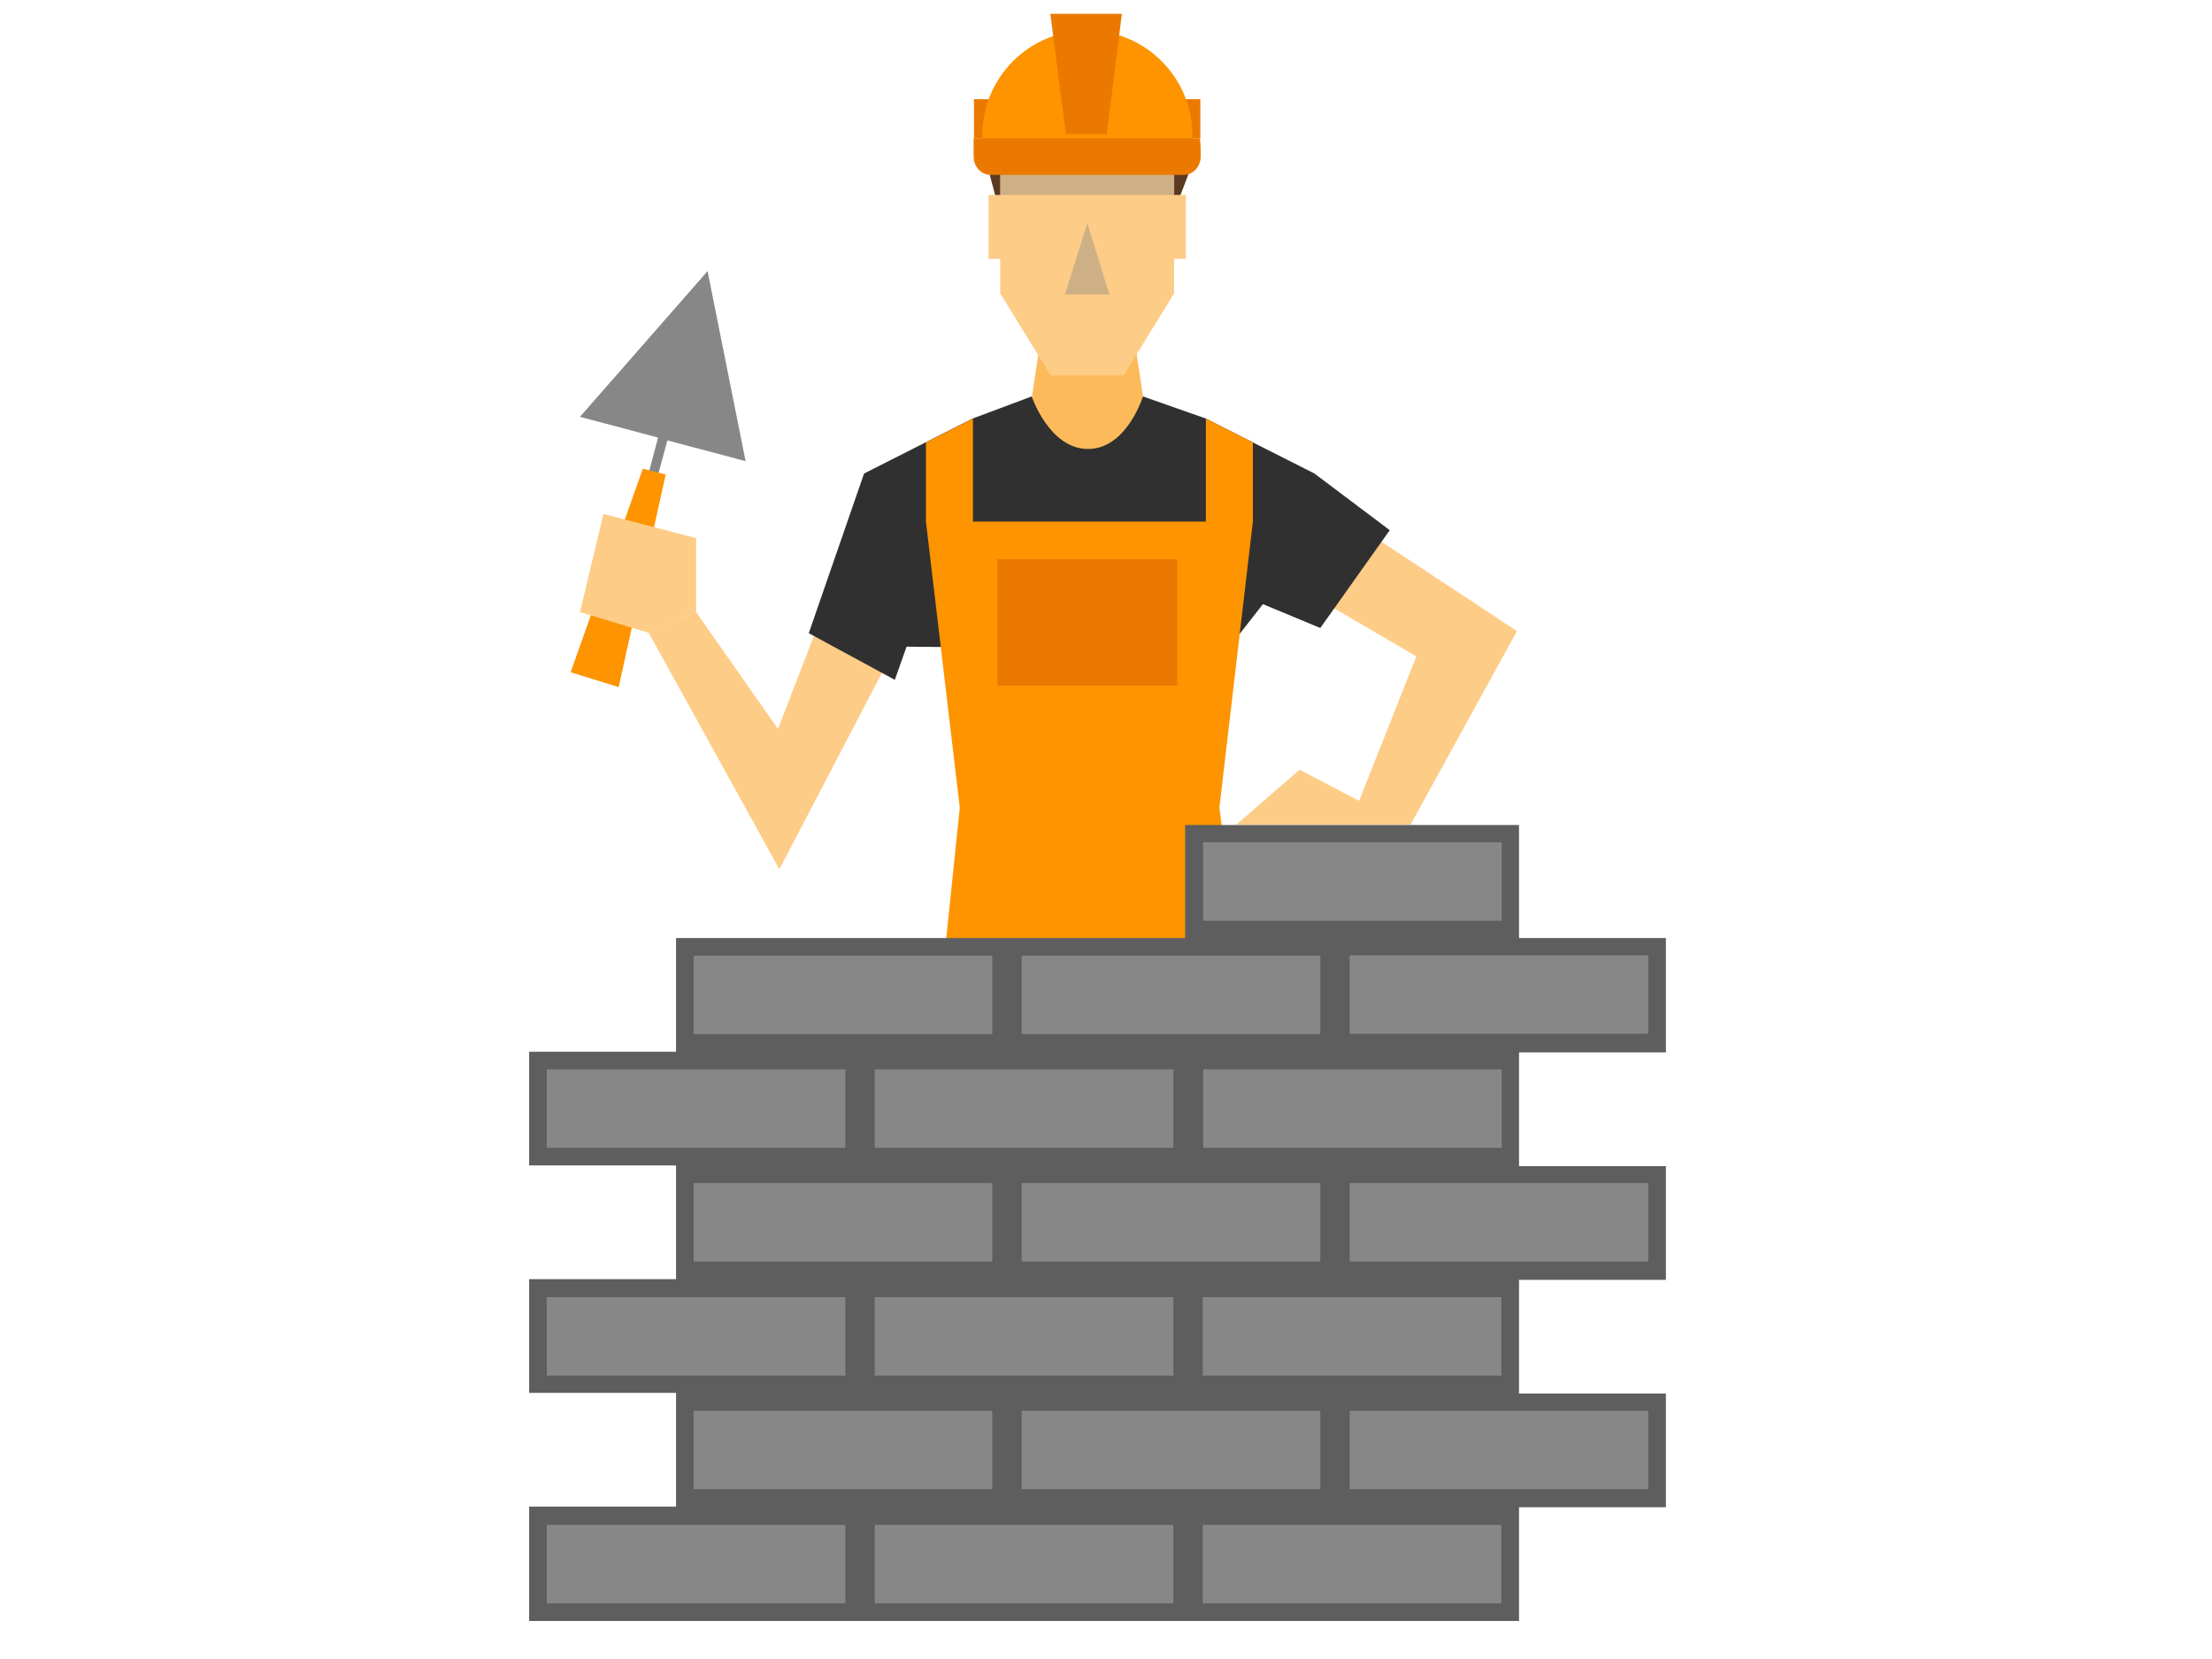 <?xml version="1.0" encoding="utf-8"?>
<!-- Generator: Adobe Illustrator 22.1.0, SVG Export Plug-In . SVG Version: 6.00 Build 0)  -->
<svg version="1.1" id="Calque_1" xmlns="http://www.w3.org/2000/svg" xmlns:xlink="http://www.w3.org/1999/xlink" x="0px" y="0px"
	 viewBox="0 0 640 480" style="enable-background:new 0 0 640 480;" xml:space="preserve">
<style type="text/css">
	.st0{fill:#FDBA5B;}
	.st1{fill:#5C3921;}
	.st2{fill:#FDCC86;}
	.st3{opacity:0.4;fill:#878787;}
	.st4{fill:#EB7900;}
	.st5{fill:#FD9400;}
	.st6{fill:#878787;}
	.st7{fill:#303030;}
	.st8{fill:#5E5E5E;}
</style>
<g>
	<polygon class="st0" points="332.8,128.2 314.5,133.2 296.5,128.2 301.6,95 327.7,95 	"/>
	<g>
		<polygon class="st1" points="286,49.2 289,60.5 340,60.5 344.3,49.2 		"/>
		<polygon class="st2" points="343.1,56.4 343.1,74.9 339.7,74.9 339.7,84.9 325.1,108.6 304,108.6 289.4,84.9 289.4,74.9 286,74.9 
			286,56.4 289.4,56.4 289.4,41.1 339.7,41.1 339.7,56.4 		"/>
		<rect x="289.4" y="47.8" class="st3" width="50.4" height="8.6"/>
		<polygon class="st3" points="308.1,85.2 314.6,64.6 321,85.2 		"/>
		<g>
			<rect x="281.8" y="28.7" class="st4" width="8.3" height="11.3"/>
			<rect x="339" y="28.7" class="st4" width="8.3" height="11.3"/>
			<path class="st5" d="M344.9,40.4c0-0.4,0.1-0.8,0.1-1.2c0-16.8-13.6-30.4-30.4-30.4c-16.8,0-30.4,13.6-30.4,30.4
				c0,0.4,0,0.8,0.1,1.2H344.9z"/>
			<polygon class="st4" points="320.2,38.8 308.4,38.8 303.9,4 324.6,4 			"/>
			<path class="st4" d="M347.4,45.3c0,2.9-2.2,5.3-4.9,5.3h-55.9c-2.7,0-4.9-2.4-4.9-5.3l0,0c0-2.9,0-5.3,0-5.3h65.4
				C347.3,40,347.4,42.4,347.4,45.3L347.4,45.3z"/>
		</g>
	</g>
	<polygon class="st2" points="239.6,173.3 225.1,210.9 201.4,177.1 187.7,183.1 225.5,251.5 259.6,186.2 	"/>
	<polygon class="st2" points="376,141.1 438.9,182.6 408.1,238.6 390.5,238.6 409.8,189.9 365.4,164 	"/>
	<polygon class="st2" points="406.4,238.6 376,222.7 357.7,238.6 	"/>
	<g>
		<polygon class="st6" points="215.7,133.4 193.1,127.4 193.1,127.4 187.7,147.3 185.1,146.6 190.4,126.6 167.8,120.6 204.5,78.7 
			204.7,78.4 		"/>
		<polygon class="st5" points="186,135.6 165.1,194.5 179,198.8 192.6,137.3 		"/>
		<polygon class="st3" points="215.7,133.4 193.1,127.4 193.1,127.4 191.7,127 204.5,78.7 204.7,78.4 		"/>
	</g>
	<polygon class="st2" points="201.4,177.1 201.4,155.7 174.6,148.7 167.8,177.1 187.7,183.1 	"/>
	<path class="st7" d="M402.1,153.4l-20.1,28.3l-16.6-6.9L355,188.1l-92.7-1l-3.4,9.6l-24.9-13.5l16-46.2l17.8-9l13.6-6.9l17.1-6.4
		c0,0,5.1,15.2,16.3,15.2c11.2,0,15.9-15.2,15.9-15.2l18.2,6.4l13.6,6.9l17.8,9L402.1,153.4z"/>
	<polygon class="st5" points="277.7,233.7 271.2,296.3 314.6,296.3 315.2,291.9 316.1,296.3 361.1,296.3 352.8,233.7 362.5,150.9 
		362.5,150.9 362.5,150.9 362.5,128 348.9,121.1 348.9,150.9 281.5,150.9 281.5,121.1 267.9,128 267.9,150.9 267.9,150.9 	"/>
	<rect x="288.6" y="161.8" class="st4" width="52" height="36.6"/>
	<g>
		<rect x="293.1" y="273.9" class="st6" width="91.5" height="27.8"/>
		<rect x="198.1" y="273.9" class="st6" width="91.5" height="27.8"/>
		<rect x="155.6" y="438.6" class="st6" width="91.5" height="27.8"/>
		<rect x="388" y="405.7" class="st6" width="91.5" height="27.8"/>
		<rect x="293.1" y="405.7" class="st6" width="91.5" height="27.8"/>
		<rect x="198.1" y="405.7" class="st6" width="91.5" height="27.8"/>
		<rect x="345.5" y="372.7" class="st6" width="91.5" height="27.8"/>
		<rect x="250.6" y="372.7" class="st6" width="91.5" height="27.8"/>
		<rect x="155.6" y="372.7" class="st6" width="91.5" height="27.8"/>
		<rect x="388" y="339.8" class="st6" width="91.5" height="27.8"/>
		<rect x="293.1" y="339.8" class="st6" width="91.5" height="27.8"/>
		<rect x="198.1" y="339.8" class="st6" width="91.5" height="27.8"/>
		<rect x="345.5" y="306.8" class="st6" width="91.5" height="27.8"/>
		<rect x="250.6" y="306.8" class="st6" width="91.5" height="27.8"/>
		<rect x="345.5" y="241.2" class="st6" width="91.5" height="27.8"/>
		<rect x="155.6" y="306.8" class="st6" width="91.5" height="27.8"/>
		<rect x="388" y="273.9" class="st6" width="91.5" height="27.8"/>
		<rect x="345.5" y="438.6" class="st6" width="91.5" height="27.8"/>
		<g>
			<rect x="250.6" y="438.6" class="st6" width="91.5" height="27.8"/>
			<path class="st8" d="M482,304.3v-32.9h-42.5v-32.7h-96.6v32.7h-50.7h-1.7h-94.9v32.9h-42.5v32.9h42.5v32.9h-42.5v32.9h42.5v32.9
				h-42.5V469H248h1.7h93.2h1.7h94.9v-32.9H482v-32.9h-42.5v-32.9H482v-32.9h-42.5v-32.9H482z M348.1,243.7h86.4v22.7h-86.4V243.7z
				 M295.6,276.5H382v22.7h-86.4V276.5z M382,365h-86.4v-22.7H382V365z M434.4,375.3V398h-86.4v-22.7H434.4z M253.1,398v-22.7h86.4
				V398H253.1z M287.1,408.2v22.7h-86.4v-22.7H287.1z M200.7,365v-22.7h86.4V365H200.7z M348.1,332.1v-22.7h86.4v22.7H348.1z
				 M339.5,309.4v22.7h-86.4v-22.7H339.5z M200.7,276.5h86.4v22.7h-86.4V276.5z M158.2,332.1v-22.7h86.4v22.7H158.2z M158.2,398
				v-22.7h86.4V398H158.2z M244.6,463.9h-86.4v-22.7h86.4V463.9z M339.5,463.9h-86.4v-22.7h86.4V463.9z M295.6,430.9v-22.7H382v22.7
				H295.6z M434.4,463.9h-86.4v-22.7h86.4V463.9z M476.9,408.2v22.7h-86.4v-22.7H476.9z M476.9,342.3V365h-86.4v-22.7H476.9z
				 M390.5,299.1v-22.7h86.4v22.7H390.5z"/>
		</g>
	</g>
</g>
</svg>
